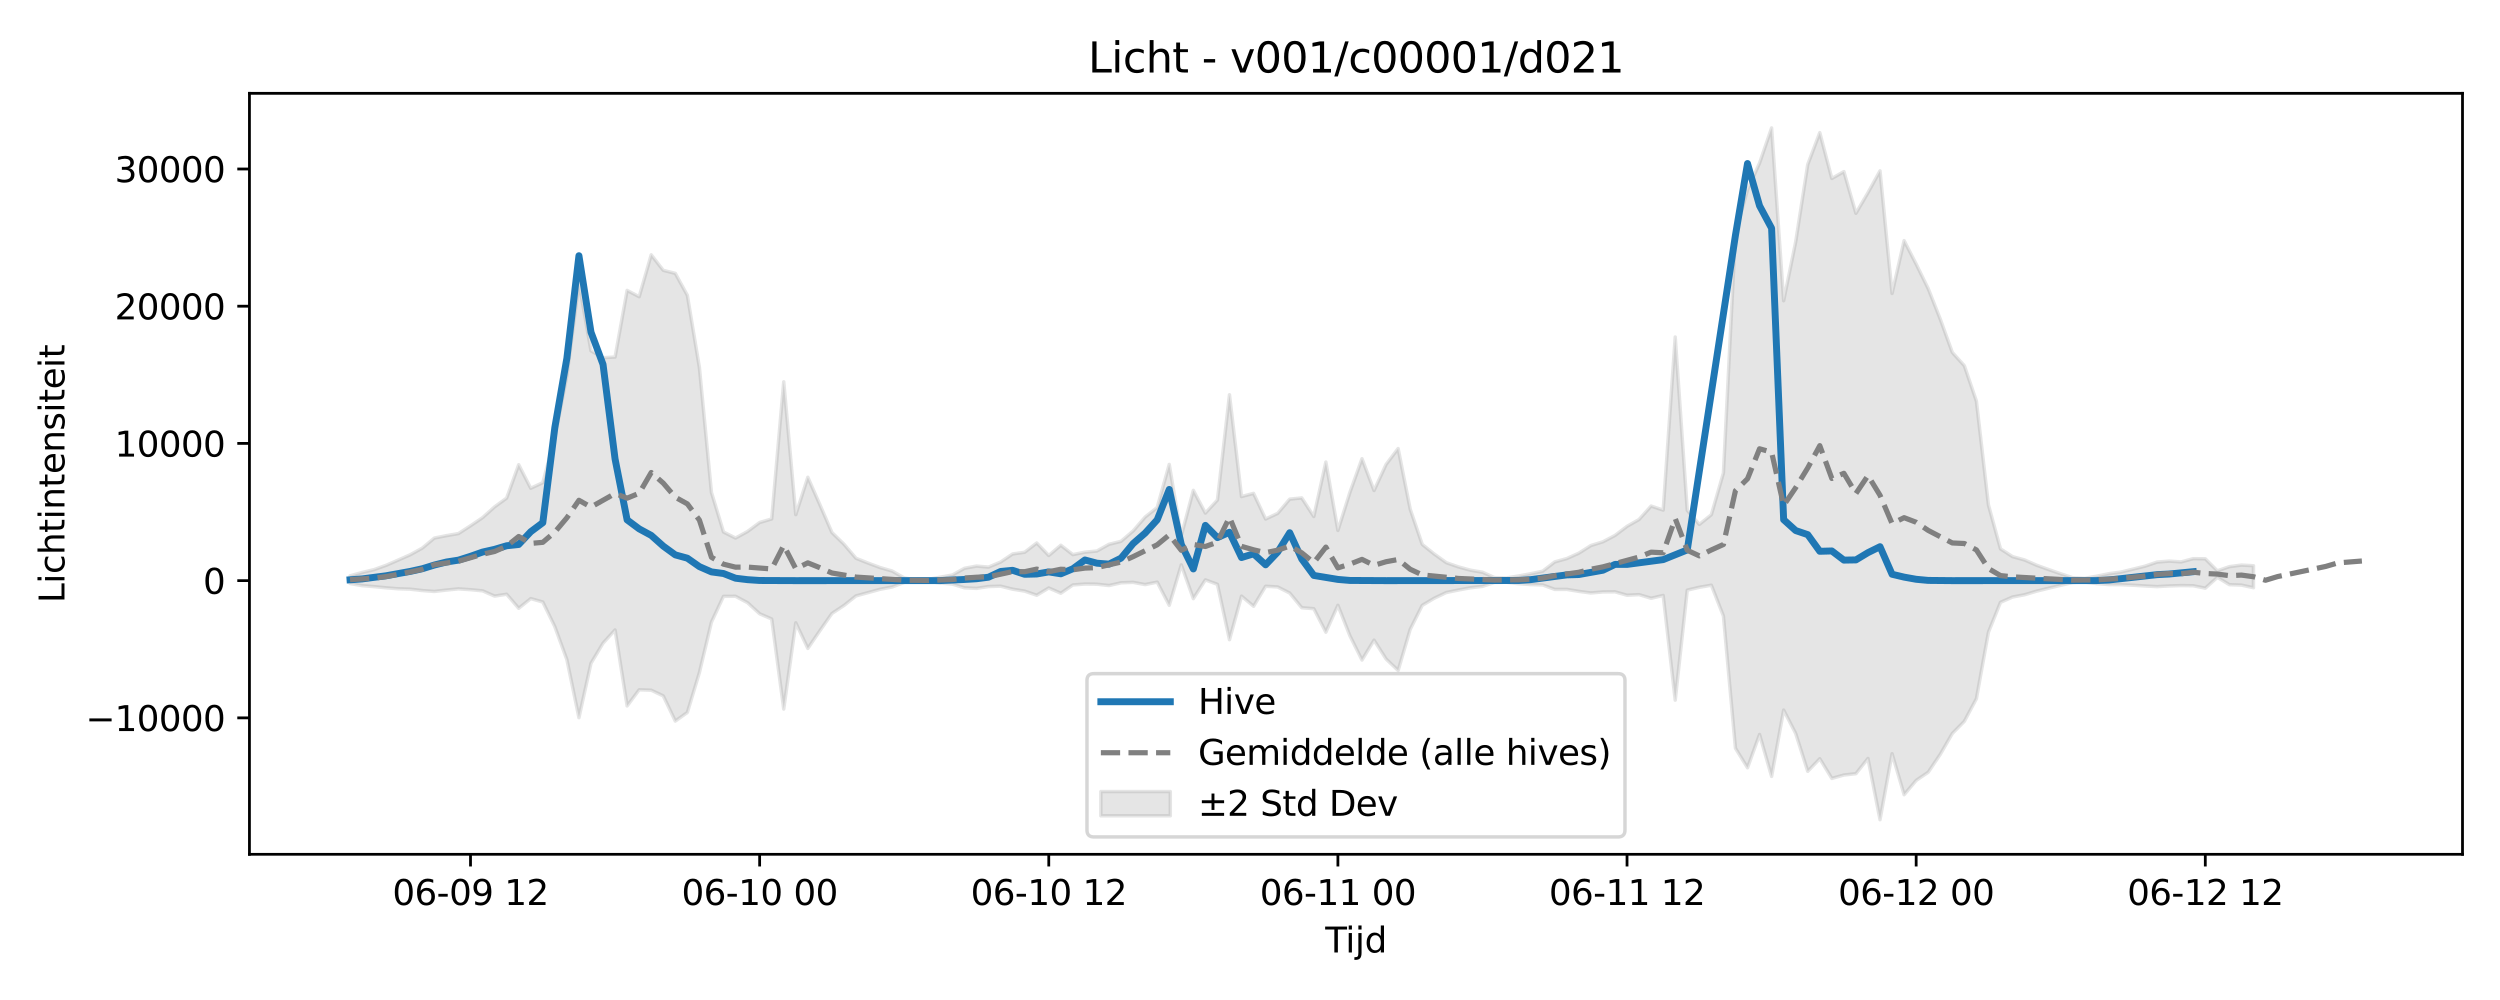 <?xml version="1.0" encoding="utf-8" standalone="no"?>
<!DOCTYPE svg PUBLIC "-//W3C//DTD SVG 1.1//EN"
  "http://www.w3.org/Graphics/SVG/1.1/DTD/svg11.dtd">
<svg xmlns:xlink="http://www.w3.org/1999/xlink" width="720pt" height="288pt" viewBox="0 0 720 288" xmlns="http://www.w3.org/2000/svg" version="1.1">
 <defs>
  <style type="text/css">*{stroke-linejoin: round; stroke-linecap: butt}</style>
 </defs>
 <g id="figure_1">
  <g id="patch_1">
   <path d="M 0 288 
L 720 288 
L 720 0 
L 0 0 
z
" style="fill: #ffffff"/>
  </g>
  <g id="axes_1">
   <g id="patch_2">
    <path d="M 71.84 246.04 
L 709.2 246.04 
L 709.2 26.88 
L 71.84 26.88 
z
" style="fill: #ffffff"/>
   </g>
   <g id="FillBetweenPolyCollection_1">
    <defs>
     <path id="m0c84abea25" d="M 100.811 -122.163 
L 100.811 -119.938 
L 104.28 -119.339 
L 107.75 -119.047 
L 111.22 -118.704 
L 114.689 -118.435 
L 118.159 -118.318 
L 121.628 -117.921 
L 125.098 -117.66 
L 128.567 -118.062 
L 132.037 -118.404 
L 135.507 -118.17 
L 138.976 -117.842 
L 142.446 -116.323 
L 145.915 -116.858 
L 149.385 -112.813 
L 152.854 -115.601 
L 156.324 -114.621 
L 159.794 -107.516 
L 163.263 -98.007 
L 166.733 -81.301 
L 170.202 -96.968 
L 173.672 -102.759 
L 177.141 -106.575 
L 180.611 -84.689 
L 184.081 -89.339 
L 187.55 -89.216 
L 191.02 -87.573 
L 194.489 -80.332 
L 197.959 -82.809 
L 201.428 -94.296 
L 204.898 -108.825 
L 208.368 -116.256 
L 211.837 -116.268 
L 215.307 -114.409 
L 218.776 -111.232 
L 222.246 -109.732 
L 225.715 -83.785 
L 229.185 -108.635 
L 232.655 -101.252 
L 236.124 -106.351 
L 239.594 -111.32 
L 243.063 -113.618 
L 246.533 -116.384 
L 250.002 -117.323 
L 253.472 -118.284 
L 256.942 -118.949 
L 260.411 -120.265 
L 263.881 -120.665 
L 267.35 -120.515 
L 270.82 -120.106 
L 274.289 -119.78 
L 277.759 -118.713 
L 281.229 -118.544 
L 284.698 -119.074 
L 288.168 -119.181 
L 291.637 -118.316 
L 295.107 -117.759 
L 298.576 -116.568 
L 302.046 -118.663 
L 305.516 -117.148 
L 308.985 -119.533 
L 312.455 -119.796 
L 315.924 -119.753 
L 319.394 -119.366 
L 322.863 -120.15 
L 326.333 -120.284 
L 329.803 -119.636 
L 333.272 -120.352 
L 336.742 -113.669 
L 340.211 -125.321 
L 343.681 -115.589 
L 347.15 -120.995 
L 350.62 -119.711 
L 354.09 -103.768 
L 357.559 -116.313 
L 361.029 -113.395 
L 364.498 -119.156 
L 367.968 -118.956 
L 371.437 -117.203 
L 374.907 -112.973 
L 378.377 -112.69 
L 381.846 -105.928 
L 385.316 -113.674 
L 388.785 -104.868 
L 392.255 -97.905 
L 395.724 -103.635 
L 399.194 -98.203 
L 402.663 -94.904 
L 406.133 -106.728 
L 409.603 -113.658 
L 413.072 -115.709 
L 416.542 -117.357 
L 420.011 -118.071 
L 423.481 -118.718 
L 426.95 -119.13 
L 430.42 -120.244 
L 433.89 -120.297 
L 437.359 -119.891 
L 440.829 -119.635 
L 444.298 -119.537 
L 447.768 -118.25 
L 451.237 -118.256 
L 454.707 -117.683 
L 458.177 -117.222 
L 461.646 -117.522 
L 465.116 -117.557 
L 468.585 -116.569 
L 472.055 -116.745 
L 475.524 -115.696 
L 478.994 -116.514 
L 482.464 -86.362 
L 485.933 -118.044 
L 489.403 -118.854 
L 492.872 -119.461 
L 496.342 -110.591 
L 499.811 -72.503 
L 503.281 -66.881 
L 506.751 -76.47 
L 510.22 -64.392 
L 513.69 -83.495 
L 517.159 -76.757 
L 520.629 -65.857 
L 524.098 -69.492 
L 527.568 -63.813 
L 531.038 -64.791 
L 534.507 -65.173 
L 537.977 -69.572 
L 541.446 -51.922 
L 544.916 -70.927 
L 548.385 -59.123 
L 551.855 -63.233 
L 555.325 -65.597 
L 558.794 -70.747 
L 562.264 -76.752 
L 565.733 -80.268 
L 569.203 -86.766 
L 572.672 -105.938 
L 576.142 -114.533 
L 579.612 -116.061 
L 583.081 -116.709 
L 586.551 -117.748 
L 590.02 -118.6 
L 593.49 -119.431 
L 596.959 -120.247 
L 600.429 -120.376 
L 603.899 -119.915 
L 607.368 -119.635 
L 610.838 -119.608 
L 614.307 -119.455 
L 617.777 -119.24 
L 621.246 -119.054 
L 624.716 -119.245 
L 628.186 -119.356 
L 631.655 -119.299 
L 635.125 -118.608 
L 638.594 -121.724 
L 642.064 -119.616 
L 645.533 -119.489 
L 649.003 -118.737 
L 649.003 -125.069 
L 649.003 -125.069 
L 645.533 -125.258 
L 642.064 -124.803 
L 638.594 -123.606 
L 635.125 -127.064 
L 631.655 -127.111 
L 628.186 -126.172 
L 624.716 -126.403 
L 621.246 -126.119 
L 617.777 -124.944 
L 614.307 -124.093 
L 610.838 -123.247 
L 607.368 -122.781 
L 603.899 -122.061 
L 600.429 -121.453 
L 596.959 -121.613 
L 593.49 -122.753 
L 590.02 -123.965 
L 586.551 -125.214 
L 583.081 -126.737 
L 579.612 -127.687 
L 576.142 -129.929 
L 572.672 -142.568 
L 569.203 -172.483 
L 565.733 -182.667 
L 562.264 -186.506 
L 558.794 -196.104 
L 555.325 -204.88 
L 551.855 -211.941 
L 548.385 -218.704 
L 544.916 -203.494 
L 541.446 -238.794 
L 537.977 -232.511 
L 534.507 -226.569 
L 531.038 -238.579 
L 527.568 -236.599 
L 524.098 -249.809 
L 520.629 -240.629 
L 517.159 -218.347 
L 513.69 -201.383 
L 510.22 -251.158 
L 506.751 -241.03 
L 503.281 -233.328 
L 499.811 -220.851 
L 496.342 -151.782 
L 492.872 -139.776 
L 489.403 -136.964 
L 485.933 -141.01 
L 482.464 -190.943 
L 478.994 -141.087 
L 475.524 -142.257 
L 472.055 -138.391 
L 468.585 -136.416 
L 465.116 -133.79 
L 461.646 -131.968 
L 458.177 -130.89 
L 454.707 -128.692 
L 451.237 -127.137 
L 447.768 -126.167 
L 444.298 -123.507 
L 440.829 -122.76 
L 437.359 -122.122 
L 433.89 -121.555 
L 430.42 -121.651 
L 426.95 -123.2 
L 423.481 -123.793 
L 420.011 -124.74 
L 416.542 -125.947 
L 413.072 -128.44 
L 409.603 -131.211 
L 406.133 -141.386 
L 402.663 -158.827 
L 399.194 -154.246 
L 395.724 -146.726 
L 392.255 -155.893 
L 388.785 -146.22 
L 385.316 -135.236 
L 381.846 -154.937 
L 378.377 -139.243 
L 374.907 -144.595 
L 371.437 -144.249 
L 367.968 -140.149 
L 364.498 -138.518 
L 361.029 -145.912 
L 357.559 -144.991 
L 354.09 -174.309 
L 350.62 -143.999 
L 347.15 -140.229 
L 343.681 -146.783 
L 340.211 -133.711 
L 336.742 -154.253 
L 333.272 -141.842 
L 329.803 -139.089 
L 326.333 -135.083 
L 322.863 -132.103 
L 319.394 -131.243 
L 315.924 -129.313 
L 312.455 -128.977 
L 308.985 -128.276 
L 305.516 -130.97 
L 302.046 -128.018 
L 298.576 -131.621 
L 295.107 -128.949 
L 291.637 -128.46 
L 288.168 -126.133 
L 284.698 -124.674 
L 281.229 -124.971 
L 277.759 -124.327 
L 274.289 -122.395 
L 270.82 -121.778 
L 267.35 -121.162 
L 263.881 -120.973 
L 260.411 -121.556 
L 256.942 -123.54 
L 253.472 -124.545 
L 250.002 -125.837 
L 246.533 -127.213 
L 243.063 -131.268 
L 239.594 -134.643 
L 236.124 -142.66 
L 232.655 -150.548 
L 229.185 -139.777 
L 225.715 -178.04 
L 222.246 -138.544 
L 218.776 -137.52 
L 215.307 -134.947 
L 211.837 -133.043 
L 208.368 -134.782 
L 204.898 -146.193 
L 201.428 -182.143 
L 197.959 -202.944 
L 194.489 -209.273 
L 191.02 -210.144 
L 187.55 -214.612 
L 184.081 -202.549 
L 180.611 -204.363 
L 177.141 -185.18 
L 173.672 -184.973 
L 170.202 -186.962 
L 166.733 -206.527 
L 163.263 -179.765 
L 159.794 -162.011 
L 156.324 -148.994 
L 152.854 -147.387 
L 149.385 -154.165 
L 145.915 -144.556 
L 142.446 -142.025 
L 138.976 -138.918 
L 135.507 -136.577 
L 132.037 -134.333 
L 128.567 -133.733 
L 125.098 -133.042 
L 121.628 -130.152 
L 118.159 -128.24 
L 114.689 -126.704 
L 111.22 -125.2 
L 107.75 -123.958 
L 104.28 -123.12 
L 100.811 -122.163 
z
" style="stroke: #808080; stroke-opacity: 0.2"/>
    </defs>
    <g clip-path="url(#ped9f24f1e9)">
     <use xlink:href="#m0c84abea25" x="0" y="288" style="fill: #808080; fill-opacity: 0.2; stroke: #808080; stroke-opacity: 0.2"/>
    </g>
   </g>
   <g id="matplotlib.axis_1">
    <g id="xtick_1">
     <g id="line2d_1">
      <defs>
       <path id="mbf6f964279" d="M 0 0 
L 0 3.5 
" style="stroke: #000000; stroke-width: 0.8"/>
      </defs>
      <g>
       <use xlink:href="#mbf6f964279" x="135.507" y="246.04" style="stroke: #000000; stroke-width: 0.8"/>
      </g>
     </g>
     <g id="text_1">
      <!-- 06-09 12 -->
      <g transform="translate(113.026 260.638) scale(0.1 -0.1)">
       <defs>
        <path id="DejaVuSans-30" d="M 2034 4250 
Q 1547 4250 1301 3770 
Q 1056 3291 1056 2328 
Q 1056 1369 1301 889 
Q 1547 409 2034 409 
Q 2525 409 2770 889 
Q 3016 1369 3016 2328 
Q 3016 3291 2770 3770 
Q 2525 4250 2034 4250 
z
M 2034 4750 
Q 2819 4750 3233 4129 
Q 3647 3509 3647 2328 
Q 3647 1150 3233 529 
Q 2819 -91 2034 -91 
Q 1250 -91 836 529 
Q 422 1150 422 2328 
Q 422 3509 836 4129 
Q 1250 4750 2034 4750 
z
" transform="scale(0.016)"/>
        <path id="DejaVuSans-36" d="M 2113 2584 
Q 1688 2584 1439 2293 
Q 1191 2003 1191 1497 
Q 1191 994 1439 701 
Q 1688 409 2113 409 
Q 2538 409 2786 701 
Q 3034 994 3034 1497 
Q 3034 2003 2786 2293 
Q 2538 2584 2113 2584 
z
M 3366 4563 
L 3366 3988 
Q 3128 4100 2886 4159 
Q 2644 4219 2406 4219 
Q 1781 4219 1451 3797 
Q 1122 3375 1075 2522 
Q 1259 2794 1537 2939 
Q 1816 3084 2150 3084 
Q 2853 3084 3261 2657 
Q 3669 2231 3669 1497 
Q 3669 778 3244 343 
Q 2819 -91 2113 -91 
Q 1303 -91 875 529 
Q 447 1150 447 2328 
Q 447 3434 972 4092 
Q 1497 4750 2381 4750 
Q 2619 4750 2861 4703 
Q 3103 4656 3366 4563 
z
" transform="scale(0.016)"/>
        <path id="DejaVuSans-2d" d="M 313 2009 
L 1997 2009 
L 1997 1497 
L 313 1497 
L 313 2009 
z
" transform="scale(0.016)"/>
        <path id="DejaVuSans-39" d="M 703 97 
L 703 672 
Q 941 559 1184 500 
Q 1428 441 1663 441 
Q 2288 441 2617 861 
Q 2947 1281 2994 2138 
Q 2813 1869 2534 1725 
Q 2256 1581 1919 1581 
Q 1219 1581 811 2004 
Q 403 2428 403 3163 
Q 403 3881 828 4315 
Q 1253 4750 1959 4750 
Q 2769 4750 3195 4129 
Q 3622 3509 3622 2328 
Q 3622 1225 3098 567 
Q 2575 -91 1691 -91 
Q 1453 -91 1209 -44 
Q 966 3 703 97 
z
M 1959 2075 
Q 2384 2075 2632 2365 
Q 2881 2656 2881 3163 
Q 2881 3666 2632 3958 
Q 2384 4250 1959 4250 
Q 1534 4250 1286 3958 
Q 1038 3666 1038 3163 
Q 1038 2656 1286 2365 
Q 1534 2075 1959 2075 
z
" transform="scale(0.016)"/>
        <path id="DejaVuSans-20" transform="scale(0.016)"/>
        <path id="DejaVuSans-31" d="M 794 531 
L 1825 531 
L 1825 4091 
L 703 3866 
L 703 4441 
L 1819 4666 
L 2450 4666 
L 2450 531 
L 3481 531 
L 3481 0 
L 794 0 
L 794 531 
z
" transform="scale(0.016)"/>
        <path id="DejaVuSans-32" d="M 1228 531 
L 3431 531 
L 3431 0 
L 469 0 
L 469 531 
Q 828 903 1448 1529 
Q 2069 2156 2228 2338 
Q 2531 2678 2651 2914 
Q 2772 3150 2772 3378 
Q 2772 3750 2511 3984 
Q 2250 4219 1831 4219 
Q 1534 4219 1204 4116 
Q 875 4013 500 3803 
L 500 4441 
Q 881 4594 1212 4672 
Q 1544 4750 1819 4750 
Q 2544 4750 2975 4387 
Q 3406 4025 3406 3419 
Q 3406 3131 3298 2873 
Q 3191 2616 2906 2266 
Q 2828 2175 2409 1742 
Q 1991 1309 1228 531 
z
" transform="scale(0.016)"/>
       </defs>
       <use xlink:href="#DejaVuSans-30"/>
       <use xlink:href="#DejaVuSans-36" transform="translate(63.623 0)"/>
       <use xlink:href="#DejaVuSans-2d" transform="translate(127.246 0)"/>
       <use xlink:href="#DejaVuSans-30" transform="translate(163.33 0)"/>
       <use xlink:href="#DejaVuSans-39" transform="translate(226.953 0)"/>
       <use xlink:href="#DejaVuSans-20" transform="translate(290.576 0)"/>
       <use xlink:href="#DejaVuSans-31" transform="translate(322.363 0)"/>
       <use xlink:href="#DejaVuSans-32" transform="translate(385.986 0)"/>
      </g>
     </g>
    </g>
    <g id="xtick_2">
     <g id="line2d_2">
      <g>
       <use xlink:href="#mbf6f964279" x="218.776" y="246.04" style="stroke: #000000; stroke-width: 0.8"/>
      </g>
     </g>
     <g id="text_2">
      <!-- 06-10 00 -->
      <g transform="translate(196.296 260.638) scale(0.1 -0.1)">
       <use xlink:href="#DejaVuSans-30"/>
       <use xlink:href="#DejaVuSans-36" transform="translate(63.623 0)"/>
       <use xlink:href="#DejaVuSans-2d" transform="translate(127.246 0)"/>
       <use xlink:href="#DejaVuSans-31" transform="translate(163.33 0)"/>
       <use xlink:href="#DejaVuSans-30" transform="translate(226.953 0)"/>
       <use xlink:href="#DejaVuSans-20" transform="translate(290.576 0)"/>
       <use xlink:href="#DejaVuSans-30" transform="translate(322.363 0)"/>
       <use xlink:href="#DejaVuSans-30" transform="translate(385.986 0)"/>
      </g>
     </g>
    </g>
    <g id="xtick_3">
     <g id="line2d_3">
      <g>
       <use xlink:href="#mbf6f964279" x="302.046" y="246.04" style="stroke: #000000; stroke-width: 0.8"/>
      </g>
     </g>
     <g id="text_3">
      <!-- 06-10 12 -->
      <g transform="translate(279.565 260.638) scale(0.1 -0.1)">
       <use xlink:href="#DejaVuSans-30"/>
       <use xlink:href="#DejaVuSans-36" transform="translate(63.623 0)"/>
       <use xlink:href="#DejaVuSans-2d" transform="translate(127.246 0)"/>
       <use xlink:href="#DejaVuSans-31" transform="translate(163.33 0)"/>
       <use xlink:href="#DejaVuSans-30" transform="translate(226.953 0)"/>
       <use xlink:href="#DejaVuSans-20" transform="translate(290.576 0)"/>
       <use xlink:href="#DejaVuSans-31" transform="translate(322.363 0)"/>
       <use xlink:href="#DejaVuSans-32" transform="translate(385.986 0)"/>
      </g>
     </g>
    </g>
    <g id="xtick_4">
     <g id="line2d_4">
      <g>
       <use xlink:href="#mbf6f964279" x="385.316" y="246.04" style="stroke: #000000; stroke-width: 0.8"/>
      </g>
     </g>
     <g id="text_4">
      <!-- 06-11 00 -->
      <g transform="translate(362.835 260.638) scale(0.1 -0.1)">
       <use xlink:href="#DejaVuSans-30"/>
       <use xlink:href="#DejaVuSans-36" transform="translate(63.623 0)"/>
       <use xlink:href="#DejaVuSans-2d" transform="translate(127.246 0)"/>
       <use xlink:href="#DejaVuSans-31" transform="translate(163.33 0)"/>
       <use xlink:href="#DejaVuSans-31" transform="translate(226.953 0)"/>
       <use xlink:href="#DejaVuSans-20" transform="translate(290.576 0)"/>
       <use xlink:href="#DejaVuSans-30" transform="translate(322.363 0)"/>
       <use xlink:href="#DejaVuSans-30" transform="translate(385.986 0)"/>
      </g>
     </g>
    </g>
    <g id="xtick_5">
     <g id="line2d_5">
      <g>
       <use xlink:href="#mbf6f964279" x="468.585" y="246.04" style="stroke: #000000; stroke-width: 0.8"/>
      </g>
     </g>
     <g id="text_5">
      <!-- 06-11 12 -->
      <g transform="translate(446.105 260.638) scale(0.1 -0.1)">
       <use xlink:href="#DejaVuSans-30"/>
       <use xlink:href="#DejaVuSans-36" transform="translate(63.623 0)"/>
       <use xlink:href="#DejaVuSans-2d" transform="translate(127.246 0)"/>
       <use xlink:href="#DejaVuSans-31" transform="translate(163.33 0)"/>
       <use xlink:href="#DejaVuSans-31" transform="translate(226.953 0)"/>
       <use xlink:href="#DejaVuSans-20" transform="translate(290.576 0)"/>
       <use xlink:href="#DejaVuSans-31" transform="translate(322.363 0)"/>
       <use xlink:href="#DejaVuSans-32" transform="translate(385.986 0)"/>
      </g>
     </g>
    </g>
    <g id="xtick_6">
     <g id="line2d_6">
      <g>
       <use xlink:href="#mbf6f964279" x="551.855" y="246.04" style="stroke: #000000; stroke-width: 0.8"/>
      </g>
     </g>
     <g id="text_6">
      <!-- 06-12 00 -->
      <g transform="translate(529.375 260.638) scale(0.1 -0.1)">
       <use xlink:href="#DejaVuSans-30"/>
       <use xlink:href="#DejaVuSans-36" transform="translate(63.623 0)"/>
       <use xlink:href="#DejaVuSans-2d" transform="translate(127.246 0)"/>
       <use xlink:href="#DejaVuSans-31" transform="translate(163.33 0)"/>
       <use xlink:href="#DejaVuSans-32" transform="translate(226.953 0)"/>
       <use xlink:href="#DejaVuSans-20" transform="translate(290.576 0)"/>
       <use xlink:href="#DejaVuSans-30" transform="translate(322.363 0)"/>
       <use xlink:href="#DejaVuSans-30" transform="translate(385.986 0)"/>
      </g>
     </g>
    </g>
    <g id="xtick_7">
     <g id="line2d_7">
      <g>
       <use xlink:href="#mbf6f964279" x="635.125" y="246.04" style="stroke: #000000; stroke-width: 0.8"/>
      </g>
     </g>
     <g id="text_7">
      <!-- 06-12 12 -->
      <g transform="translate(612.644 260.638) scale(0.1 -0.1)">
       <use xlink:href="#DejaVuSans-30"/>
       <use xlink:href="#DejaVuSans-36" transform="translate(63.623 0)"/>
       <use xlink:href="#DejaVuSans-2d" transform="translate(127.246 0)"/>
       <use xlink:href="#DejaVuSans-31" transform="translate(163.33 0)"/>
       <use xlink:href="#DejaVuSans-32" transform="translate(226.953 0)"/>
       <use xlink:href="#DejaVuSans-20" transform="translate(290.576 0)"/>
       <use xlink:href="#DejaVuSans-31" transform="translate(322.363 0)"/>
       <use xlink:href="#DejaVuSans-32" transform="translate(385.986 0)"/>
      </g>
     </g>
    </g>
    <g id="text_8">
     <!-- Tijd -->
     <g transform="translate(381.67 274.317) scale(0.1 -0.1)">
      <defs>
       <path id="DejaVuSans-54" d="M -19 4666 
L 3928 4666 
L 3928 4134 
L 2272 4134 
L 2272 0 
L 1638 0 
L 1638 4134 
L -19 4134 
L -19 4666 
z
" transform="scale(0.016)"/>
       <path id="DejaVuSans-69" d="M 603 3500 
L 1178 3500 
L 1178 0 
L 603 0 
L 603 3500 
z
M 603 4863 
L 1178 4863 
L 1178 4134 
L 603 4134 
L 603 4863 
z
" transform="scale(0.016)"/>
       <path id="DejaVuSans-6a" d="M 603 3500 
L 1178 3500 
L 1178 -63 
Q 1178 -731 923 -1031 
Q 669 -1331 103 -1331 
L -116 -1331 
L -116 -844 
L 38 -844 
Q 366 -844 484 -692 
Q 603 -541 603 -63 
L 603 3500 
z
M 603 4863 
L 1178 4863 
L 1178 4134 
L 603 4134 
L 603 4863 
z
" transform="scale(0.016)"/>
       <path id="DejaVuSans-64" d="M 2906 2969 
L 2906 4863 
L 3481 4863 
L 3481 0 
L 2906 0 
L 2906 525 
Q 2725 213 2448 61 
Q 2172 -91 1784 -91 
Q 1150 -91 751 415 
Q 353 922 353 1747 
Q 353 2572 751 3078 
Q 1150 3584 1784 3584 
Q 2172 3584 2448 3432 
Q 2725 3281 2906 2969 
z
M 947 1747 
Q 947 1113 1208 752 
Q 1469 391 1925 391 
Q 2381 391 2643 752 
Q 2906 1113 2906 1747 
Q 2906 2381 2643 2742 
Q 2381 3103 1925 3103 
Q 1469 3103 1208 2742 
Q 947 2381 947 1747 
z
" transform="scale(0.016)"/>
      </defs>
      <use xlink:href="#DejaVuSans-54"/>
      <use xlink:href="#DejaVuSans-69" transform="translate(57.959 0)"/>
      <use xlink:href="#DejaVuSans-6a" transform="translate(85.742 0)"/>
      <use xlink:href="#DejaVuSans-64" transform="translate(113.525 0)"/>
     </g>
    </g>
   </g>
   <g id="matplotlib.axis_2">
    <g id="ytick_1">
     <g id="line2d_8">
      <defs>
       <path id="m993fd1218c" d="M 0 0 
L -3.5 0 
" style="stroke: #000000; stroke-width: 0.8"/>
      </defs>
      <g>
       <use xlink:href="#m993fd1218c" x="71.84" y="206.743" style="stroke: #000000; stroke-width: 0.8"/>
      </g>
     </g>
     <g id="text_9">
      <!-- −10000 -->
      <g transform="translate(24.648 210.542) scale(0.1 -0.1)">
       <defs>
        <path id="DejaVuSans-2212" d="M 678 2272 
L 4684 2272 
L 4684 1741 
L 678 1741 
L 678 2272 
z
" transform="scale(0.016)"/>
       </defs>
       <use xlink:href="#DejaVuSans-2212"/>
       <use xlink:href="#DejaVuSans-31" transform="translate(83.789 0)"/>
       <use xlink:href="#DejaVuSans-30" transform="translate(147.412 0)"/>
       <use xlink:href="#DejaVuSans-30" transform="translate(211.035 0)"/>
       <use xlink:href="#DejaVuSans-30" transform="translate(274.658 0)"/>
       <use xlink:href="#DejaVuSans-30" transform="translate(338.281 0)"/>
      </g>
     </g>
    </g>
    <g id="ytick_2">
     <g id="line2d_9">
      <g>
       <use xlink:href="#m993fd1218c" x="71.84" y="167.224" style="stroke: #000000; stroke-width: 0.8"/>
      </g>
     </g>
     <g id="text_10">
      <!-- 0 -->
      <g transform="translate(58.477 171.024) scale(0.1 -0.1)">
       <use xlink:href="#DejaVuSans-30"/>
      </g>
     </g>
    </g>
    <g id="ytick_3">
     <g id="line2d_10">
      <g>
       <use xlink:href="#m993fd1218c" x="71.84" y="127.706" style="stroke: #000000; stroke-width: 0.8"/>
      </g>
     </g>
     <g id="text_11">
      <!-- 10000 -->
      <g transform="translate(33.028 131.505) scale(0.1 -0.1)">
       <use xlink:href="#DejaVuSans-31"/>
       <use xlink:href="#DejaVuSans-30" transform="translate(63.623 0)"/>
       <use xlink:href="#DejaVuSans-30" transform="translate(127.246 0)"/>
       <use xlink:href="#DejaVuSans-30" transform="translate(190.869 0)"/>
       <use xlink:href="#DejaVuSans-30" transform="translate(254.492 0)"/>
      </g>
     </g>
    </g>
    <g id="ytick_4">
     <g id="line2d_11">
      <g>
       <use xlink:href="#m993fd1218c" x="71.84" y="88.187" style="stroke: #000000; stroke-width: 0.8"/>
      </g>
     </g>
     <g id="text_12">
      <!-- 20000 -->
      <g transform="translate(33.028 91.986) scale(0.1 -0.1)">
       <use xlink:href="#DejaVuSans-32"/>
       <use xlink:href="#DejaVuSans-30" transform="translate(63.623 0)"/>
       <use xlink:href="#DejaVuSans-30" transform="translate(127.246 0)"/>
       <use xlink:href="#DejaVuSans-30" transform="translate(190.869 0)"/>
       <use xlink:href="#DejaVuSans-30" transform="translate(254.492 0)"/>
      </g>
     </g>
    </g>
    <g id="ytick_5">
     <g id="line2d_12">
      <g>
       <use xlink:href="#m993fd1218c" x="71.84" y="48.669" style="stroke: #000000; stroke-width: 0.8"/>
      </g>
     </g>
     <g id="text_13">
      <!-- 30000 -->
      <g transform="translate(33.028 52.468) scale(0.1 -0.1)">
       <defs>
        <path id="DejaVuSans-33" d="M 2597 2516 
Q 3050 2419 3304 2112 
Q 3559 1806 3559 1356 
Q 3559 666 3084 287 
Q 2609 -91 1734 -91 
Q 1441 -91 1130 -33 
Q 819 25 488 141 
L 488 750 
Q 750 597 1062 519 
Q 1375 441 1716 441 
Q 2309 441 2620 675 
Q 2931 909 2931 1356 
Q 2931 1769 2642 2001 
Q 2353 2234 1838 2234 
L 1294 2234 
L 1294 2753 
L 1863 2753 
Q 2328 2753 2575 2939 
Q 2822 3125 2822 3475 
Q 2822 3834 2567 4026 
Q 2313 4219 1838 4219 
Q 1578 4219 1281 4162 
Q 984 4106 628 3988 
L 628 4550 
Q 988 4650 1302 4700 
Q 1616 4750 1894 4750 
Q 2613 4750 3031 4423 
Q 3450 4097 3450 3541 
Q 3450 3153 3228 2886 
Q 3006 2619 2597 2516 
z
" transform="scale(0.016)"/>
       </defs>
       <use xlink:href="#DejaVuSans-33"/>
       <use xlink:href="#DejaVuSans-30" transform="translate(63.623 0)"/>
       <use xlink:href="#DejaVuSans-30" transform="translate(127.246 0)"/>
       <use xlink:href="#DejaVuSans-30" transform="translate(190.869 0)"/>
       <use xlink:href="#DejaVuSans-30" transform="translate(254.492 0)"/>
      </g>
     </g>
    </g>
    <g id="text_14">
     <!-- Lichtintensiteit -->
     <g transform="translate(18.568 173.656) rotate(-90) scale(0.1 -0.1)">
      <defs>
       <path id="DejaVuSans-4c" d="M 628 4666 
L 1259 4666 
L 1259 531 
L 3531 531 
L 3531 0 
L 628 0 
L 628 4666 
z
" transform="scale(0.016)"/>
       <path id="DejaVuSans-63" d="M 3122 3366 
L 3122 2828 
Q 2878 2963 2633 3030 
Q 2388 3097 2138 3097 
Q 1578 3097 1268 2742 
Q 959 2388 959 1747 
Q 959 1106 1268 751 
Q 1578 397 2138 397 
Q 2388 397 2633 464 
Q 2878 531 3122 666 
L 3122 134 
Q 2881 22 2623 -34 
Q 2366 -91 2075 -91 
Q 1284 -91 818 406 
Q 353 903 353 1747 
Q 353 2603 823 3093 
Q 1294 3584 2113 3584 
Q 2378 3584 2631 3529 
Q 2884 3475 3122 3366 
z
" transform="scale(0.016)"/>
       <path id="DejaVuSans-68" d="M 3513 2113 
L 3513 0 
L 2938 0 
L 2938 2094 
Q 2938 2591 2744 2837 
Q 2550 3084 2163 3084 
Q 1697 3084 1428 2787 
Q 1159 2491 1159 1978 
L 1159 0 
L 581 0 
L 581 4863 
L 1159 4863 
L 1159 2956 
Q 1366 3272 1645 3428 
Q 1925 3584 2291 3584 
Q 2894 3584 3203 3211 
Q 3513 2838 3513 2113 
z
" transform="scale(0.016)"/>
       <path id="DejaVuSans-74" d="M 1172 4494 
L 1172 3500 
L 2356 3500 
L 2356 3053 
L 1172 3053 
L 1172 1153 
Q 1172 725 1289 603 
Q 1406 481 1766 481 
L 2356 481 
L 2356 0 
L 1766 0 
Q 1100 0 847 248 
Q 594 497 594 1153 
L 594 3053 
L 172 3053 
L 172 3500 
L 594 3500 
L 594 4494 
L 1172 4494 
z
" transform="scale(0.016)"/>
       <path id="DejaVuSans-6e" d="M 3513 2113 
L 3513 0 
L 2938 0 
L 2938 2094 
Q 2938 2591 2744 2837 
Q 2550 3084 2163 3084 
Q 1697 3084 1428 2787 
Q 1159 2491 1159 1978 
L 1159 0 
L 581 0 
L 581 3500 
L 1159 3500 
L 1159 2956 
Q 1366 3272 1645 3428 
Q 1925 3584 2291 3584 
Q 2894 3584 3203 3211 
Q 3513 2838 3513 2113 
z
" transform="scale(0.016)"/>
       <path id="DejaVuSans-65" d="M 3597 1894 
L 3597 1613 
L 953 1613 
Q 991 1019 1311 708 
Q 1631 397 2203 397 
Q 2534 397 2845 478 
Q 3156 559 3463 722 
L 3463 178 
Q 3153 47 2828 -22 
Q 2503 -91 2169 -91 
Q 1331 -91 842 396 
Q 353 884 353 1716 
Q 353 2575 817 3079 
Q 1281 3584 2069 3584 
Q 2775 3584 3186 3129 
Q 3597 2675 3597 1894 
z
M 3022 2063 
Q 3016 2534 2758 2815 
Q 2500 3097 2075 3097 
Q 1594 3097 1305 2825 
Q 1016 2553 972 2059 
L 3022 2063 
z
" transform="scale(0.016)"/>
       <path id="DejaVuSans-73" d="M 2834 3397 
L 2834 2853 
Q 2591 2978 2328 3040 
Q 2066 3103 1784 3103 
Q 1356 3103 1142 2972 
Q 928 2841 928 2578 
Q 928 2378 1081 2264 
Q 1234 2150 1697 2047 
L 1894 2003 
Q 2506 1872 2764 1633 
Q 3022 1394 3022 966 
Q 3022 478 2636 193 
Q 2250 -91 1575 -91 
Q 1294 -91 989 -36 
Q 684 19 347 128 
L 347 722 
Q 666 556 975 473 
Q 1284 391 1588 391 
Q 1994 391 2212 530 
Q 2431 669 2431 922 
Q 2431 1156 2273 1281 
Q 2116 1406 1581 1522 
L 1381 1569 
Q 847 1681 609 1914 
Q 372 2147 372 2553 
Q 372 3047 722 3315 
Q 1072 3584 1716 3584 
Q 2034 3584 2315 3537 
Q 2597 3491 2834 3397 
z
" transform="scale(0.016)"/>
      </defs>
      <use xlink:href="#DejaVuSans-4c"/>
      <use xlink:href="#DejaVuSans-69" transform="translate(55.713 0)"/>
      <use xlink:href="#DejaVuSans-63" transform="translate(83.496 0)"/>
      <use xlink:href="#DejaVuSans-68" transform="translate(138.477 0)"/>
      <use xlink:href="#DejaVuSans-74" transform="translate(201.855 0)"/>
      <use xlink:href="#DejaVuSans-69" transform="translate(241.064 0)"/>
      <use xlink:href="#DejaVuSans-6e" transform="translate(268.848 0)"/>
      <use xlink:href="#DejaVuSans-74" transform="translate(332.227 0)"/>
      <use xlink:href="#DejaVuSans-65" transform="translate(371.436 0)"/>
      <use xlink:href="#DejaVuSans-6e" transform="translate(432.959 0)"/>
      <use xlink:href="#DejaVuSans-73" transform="translate(496.338 0)"/>
      <use xlink:href="#DejaVuSans-69" transform="translate(548.438 0)"/>
      <use xlink:href="#DejaVuSans-74" transform="translate(576.221 0)"/>
      <use xlink:href="#DejaVuSans-65" transform="translate(615.43 0)"/>
      <use xlink:href="#DejaVuSans-69" transform="translate(676.953 0)"/>
      <use xlink:href="#DejaVuSans-74" transform="translate(704.736 0)"/>
     </g>
    </g>
   </g>
   <g id="line2d_13">
    <path d="M 100.811 166.981 
L 104.28 166.728 
L 111.22 165.822 
L 118.159 164.562 
L 121.628 163.795 
L 125.098 162.727 
L 128.567 161.86 
L 132.037 161.319 
L 135.507 160.217 
L 138.976 158.994 
L 142.446 158.211 
L 145.915 157.181 
L 149.385 156.812 
L 152.854 153.129 
L 156.324 150.534 
L 159.794 123.107 
L 163.263 103.141 
L 166.733 73.649 
L 170.202 95.651 
L 173.672 104.952 
L 177.141 132.198 
L 180.611 149.724 
L 184.081 152.313 
L 187.55 154.194 
L 191.02 157.282 
L 194.489 159.806 
L 197.959 160.756 
L 201.428 163.188 
L 204.898 164.706 
L 208.368 165.173 
L 211.837 166.526 
L 215.307 166.945 
L 218.776 167.179 
L 229.185 167.224 
L 270.82 167.206 
L 277.759 166.889 
L 281.229 166.677 
L 284.698 166.23 
L 288.168 164.588 
L 291.637 164.25 
L 295.107 165.396 
L 298.576 165.308 
L 302.046 164.708 
L 305.516 165.253 
L 308.985 163.809 
L 312.455 161.276 
L 315.924 162.2 
L 319.394 162.47 
L 322.863 160.746 
L 326.333 156.557 
L 329.803 153.524 
L 333.272 149.705 
L 336.742 140.964 
L 340.211 156.794 
L 343.681 163.849 
L 347.15 151.314 
L 350.62 154.831 
L 354.09 153.294 
L 357.559 160.568 
L 361.029 159.504 
L 364.498 162.668 
L 367.968 159.006 
L 371.437 153.427 
L 374.907 161 
L 378.377 165.727 
L 385.316 166.875 
L 388.785 167.168 
L 399.194 167.224 
L 437.359 167.18 
L 440.829 166.94 
L 451.237 165.57 
L 454.707 165.466 
L 461.646 164.224 
L 465.116 162.555 
L 468.585 162.551 
L 478.994 161.172 
L 485.933 158.375 
L 499.811 67.746 
L 503.281 47.098 
L 506.751 59.266 
L 510.22 65.741 
L 513.69 149.667 
L 517.159 152.803 
L 520.629 153.976 
L 524.098 158.772 
L 527.568 158.675 
L 531.038 161.314 
L 534.507 161.253 
L 537.977 159.161 
L 541.446 157.449 
L 544.916 165.389 
L 548.385 166.21 
L 551.855 166.834 
L 555.325 167.158 
L 562.264 167.224 
L 603.899 167.206 
L 607.368 167.036 
L 621.246 165.5 
L 624.716 165.319 
L 631.655 164.647 
L 631.655 164.647 
" clip-path="url(#ped9f24f1e9)" style="fill: none; stroke: #1f77b4; stroke-width: 2; stroke-linecap: square"/>
   </g>
   <g id="line2d_14">
    <path d="M 100.811 166.949 
L 107.75 166.498 
L 111.22 166.048 
L 118.159 164.721 
L 121.628 163.963 
L 125.098 162.649 
L 132.037 161.631 
L 138.976 159.62 
L 142.446 158.826 
L 145.915 157.293 
L 149.385 154.511 
L 152.854 156.506 
L 156.324 156.192 
L 159.794 153.236 
L 163.263 149.114 
L 166.733 144.086 
L 170.202 146.035 
L 177.141 142.123 
L 180.611 143.474 
L 184.081 142.056 
L 187.55 136.086 
L 191.02 139.142 
L 194.489 143.197 
L 197.959 145.123 
L 201.428 149.781 
L 204.898 160.491 
L 208.368 162.481 
L 211.837 163.344 
L 215.307 163.322 
L 222.246 163.862 
L 225.715 157.087 
L 229.185 163.794 
L 232.655 162.1 
L 236.124 163.494 
L 239.594 165.018 
L 246.533 166.201 
L 260.411 167.089 
L 267.35 167.162 
L 274.289 166.912 
L 277.759 166.48 
L 281.229 166.242 
L 284.698 166.126 
L 291.637 164.612 
L 295.107 164.646 
L 298.576 163.906 
L 302.046 164.659 
L 305.516 163.941 
L 308.985 164.096 
L 312.455 163.613 
L 315.924 163.467 
L 322.863 161.874 
L 326.333 160.317 
L 333.272 156.903 
L 336.742 154.039 
L 340.211 158.484 
L 343.681 156.814 
L 347.15 157.388 
L 350.62 156.145 
L 354.09 148.962 
L 357.559 157.348 
L 361.029 158.346 
L 364.498 159.163 
L 367.968 158.448 
L 371.437 157.274 
L 374.907 159.216 
L 378.377 162.034 
L 381.846 157.567 
L 385.316 163.545 
L 388.785 162.456 
L 392.255 161.101 
L 395.724 162.819 
L 399.194 161.776 
L 402.663 161.135 
L 406.133 163.943 
L 409.603 165.566 
L 420.011 166.594 
L 430.42 167.052 
L 437.359 166.993 
L 440.829 166.802 
L 444.298 166.478 
L 447.768 165.792 
L 454.707 164.813 
L 458.177 163.944 
L 461.646 163.255 
L 472.055 160.432 
L 475.524 159.023 
L 478.994 159.199 
L 482.464 149.348 
L 485.933 158.473 
L 489.403 160.091 
L 492.872 158.381 
L 496.342 156.813 
L 499.811 141.323 
L 503.281 137.895 
L 506.751 129.25 
L 510.22 130.225 
L 513.69 145.561 
L 517.159 140.448 
L 520.629 134.757 
L 524.098 128.349 
L 527.568 137.794 
L 531.038 136.315 
L 534.507 142.129 
L 537.977 136.958 
L 541.446 142.642 
L 544.916 150.789 
L 548.385 149.086 
L 551.855 150.413 
L 555.325 152.761 
L 562.264 156.371 
L 565.733 156.533 
L 569.203 158.376 
L 572.672 163.747 
L 576.142 165.769 
L 579.612 166.126 
L 586.551 166.519 
L 596.959 167.07 
L 603.899 167.012 
L 610.838 166.573 
L 617.777 165.908 
L 621.246 165.413 
L 624.716 165.176 
L 628.186 165.236 
L 631.655 164.795 
L 635.125 165.164 
L 638.594 165.335 
L 642.064 165.79 
L 645.533 165.626 
L 649.003 166.097 
L 652.473 167.109 
L 655.942 166.057 
L 669.82 163.128 
L 673.29 162.117 
L 680.229 161.57 
L 680.229 161.57 
" clip-path="url(#ped9f24f1e9)" style="fill: none; stroke-dasharray: 5.55,2.4; stroke-dashoffset: 0; stroke: #808080; stroke-width: 1.5"/>
   </g>
   <g id="patch_3">
    <path d="M 71.84 246.04 
L 71.84 26.88 
" style="fill: none; stroke: #000000; stroke-width: 0.8; stroke-linejoin: miter; stroke-linecap: square"/>
   </g>
   <g id="patch_4">
    <path d="M 709.2 246.04 
L 709.2 26.88 
" style="fill: none; stroke: #000000; stroke-width: 0.8; stroke-linejoin: miter; stroke-linecap: square"/>
   </g>
   <g id="patch_5">
    <path d="M 71.84 246.04 
L 709.2 246.04 
" style="fill: none; stroke: #000000; stroke-width: 0.8; stroke-linejoin: miter; stroke-linecap: square"/>
   </g>
   <g id="patch_6">
    <path d="M 71.84 26.88 
L 709.2 26.88 
" style="fill: none; stroke: #000000; stroke-width: 0.8; stroke-linejoin: miter; stroke-linecap: square"/>
   </g>
   <g id="text_15">
    <!-- Licht - v001/c00001/d021 -->
    <g transform="translate(313.383 20.88) scale(0.12 -0.12)">
     <defs>
      <path id="DejaVuSans-76" d="M 191 3500 
L 800 3500 
L 1894 563 
L 2988 3500 
L 3597 3500 
L 2284 0 
L 1503 0 
L 191 3500 
z
" transform="scale(0.016)"/>
      <path id="DejaVuSans-2f" d="M 1625 4666 
L 2156 4666 
L 531 -594 
L 0 -594 
L 1625 4666 
z
" transform="scale(0.016)"/>
     </defs>
     <use xlink:href="#DejaVuSans-4c"/>
     <use xlink:href="#DejaVuSans-69" transform="translate(55.713 0)"/>
     <use xlink:href="#DejaVuSans-63" transform="translate(83.496 0)"/>
     <use xlink:href="#DejaVuSans-68" transform="translate(138.477 0)"/>
     <use xlink:href="#DejaVuSans-74" transform="translate(201.855 0)"/>
     <use xlink:href="#DejaVuSans-20" transform="translate(241.064 0)"/>
     <use xlink:href="#DejaVuSans-2d" transform="translate(272.852 0)"/>
     <use xlink:href="#DejaVuSans-20" transform="translate(308.936 0)"/>
     <use xlink:href="#DejaVuSans-76" transform="translate(340.723 0)"/>
     <use xlink:href="#DejaVuSans-30" transform="translate(399.902 0)"/>
     <use xlink:href="#DejaVuSans-30" transform="translate(463.525 0)"/>
     <use xlink:href="#DejaVuSans-31" transform="translate(527.148 0)"/>
     <use xlink:href="#DejaVuSans-2f" transform="translate(590.771 0)"/>
     <use xlink:href="#DejaVuSans-63" transform="translate(624.463 0)"/>
     <use xlink:href="#DejaVuSans-30" transform="translate(679.443 0)"/>
     <use xlink:href="#DejaVuSans-30" transform="translate(743.066 0)"/>
     <use xlink:href="#DejaVuSans-30" transform="translate(806.689 0)"/>
     <use xlink:href="#DejaVuSans-30" transform="translate(870.312 0)"/>
     <use xlink:href="#DejaVuSans-31" transform="translate(933.936 0)"/>
     <use xlink:href="#DejaVuSans-2f" transform="translate(997.559 0)"/>
     <use xlink:href="#DejaVuSans-64" transform="translate(1031.25 0)"/>
     <use xlink:href="#DejaVuSans-30" transform="translate(1094.727 0)"/>
     <use xlink:href="#DejaVuSans-32" transform="translate(1158.35 0)"/>
     <use xlink:href="#DejaVuSans-31" transform="translate(1221.973 0)"/>
    </g>
   </g>
   <g id="legend_1">
    <g id="patch_7">
     <path d="M 315.048 241.04 
L 465.992 241.04 
Q 467.992 241.04 467.992 239.04 
L 467.992 196.006 
Q 467.992 194.006 465.992 194.006 
L 315.048 194.006 
Q 313.048 194.006 313.048 196.006 
L 313.048 239.04 
Q 313.048 241.04 315.048 241.04 
z
" style="fill: #ffffff; opacity: 0.8; stroke: #cccccc; stroke-linejoin: miter"/>
    </g>
    <g id="line2d_15">
     <path d="M 317.048 202.104 
L 327.048 202.104 
L 337.048 202.104 
" style="fill: none; stroke: #1f77b4; stroke-width: 2; stroke-linecap: square"/>
    </g>
    <g id="text_16">
     <!-- Hive -->
     <g transform="translate(345.048 205.604) scale(0.1 -0.1)">
      <defs>
       <path id="DejaVuSans-48" d="M 628 4666 
L 1259 4666 
L 1259 2753 
L 3553 2753 
L 3553 4666 
L 4184 4666 
L 4184 0 
L 3553 0 
L 3553 2222 
L 1259 2222 
L 1259 0 
L 628 0 
L 628 4666 
z
" transform="scale(0.016)"/>
      </defs>
      <use xlink:href="#DejaVuSans-48"/>
      <use xlink:href="#DejaVuSans-69" transform="translate(75.195 0)"/>
      <use xlink:href="#DejaVuSans-76" transform="translate(102.979 0)"/>
      <use xlink:href="#DejaVuSans-65" transform="translate(162.158 0)"/>
     </g>
    </g>
    <g id="line2d_16">
     <path d="M 317.048 216.782 
L 327.048 216.782 
L 337.048 216.782 
" style="fill: none; stroke-dasharray: 5.55,2.4; stroke-dashoffset: 0; stroke: #808080; stroke-width: 1.5"/>
    </g>
    <g id="text_17">
     <!-- Gemiddelde (alle hives) -->
     <g transform="translate(345.048 220.282) scale(0.1 -0.1)">
      <defs>
       <path id="DejaVuSans-47" d="M 3809 666 
L 3809 1919 
L 2778 1919 
L 2778 2438 
L 4434 2438 
L 4434 434 
Q 4069 175 3628 42 
Q 3188 -91 2688 -91 
Q 1594 -91 976 548 
Q 359 1188 359 2328 
Q 359 3472 976 4111 
Q 1594 4750 2688 4750 
Q 3144 4750 3555 4637 
Q 3966 4525 4313 4306 
L 4313 3634 
Q 3963 3931 3569 4081 
Q 3175 4231 2741 4231 
Q 1884 4231 1454 3753 
Q 1025 3275 1025 2328 
Q 1025 1384 1454 906 
Q 1884 428 2741 428 
Q 3075 428 3337 486 
Q 3600 544 3809 666 
z
" transform="scale(0.016)"/>
       <path id="DejaVuSans-6d" d="M 3328 2828 
Q 3544 3216 3844 3400 
Q 4144 3584 4550 3584 
Q 5097 3584 5394 3201 
Q 5691 2819 5691 2113 
L 5691 0 
L 5113 0 
L 5113 2094 
Q 5113 2597 4934 2840 
Q 4756 3084 4391 3084 
Q 3944 3084 3684 2787 
Q 3425 2491 3425 1978 
L 3425 0 
L 2847 0 
L 2847 2094 
Q 2847 2600 2669 2842 
Q 2491 3084 2119 3084 
Q 1678 3084 1418 2786 
Q 1159 2488 1159 1978 
L 1159 0 
L 581 0 
L 581 3500 
L 1159 3500 
L 1159 2956 
Q 1356 3278 1631 3431 
Q 1906 3584 2284 3584 
Q 2666 3584 2933 3390 
Q 3200 3197 3328 2828 
z
" transform="scale(0.016)"/>
       <path id="DejaVuSans-6c" d="M 603 4863 
L 1178 4863 
L 1178 0 
L 603 0 
L 603 4863 
z
" transform="scale(0.016)"/>
       <path id="DejaVuSans-28" d="M 1984 4856 
Q 1566 4138 1362 3434 
Q 1159 2731 1159 2009 
Q 1159 1288 1364 580 
Q 1569 -128 1984 -844 
L 1484 -844 
Q 1016 -109 783 600 
Q 550 1309 550 2009 
Q 550 2706 781 3412 
Q 1013 4119 1484 4856 
L 1984 4856 
z
" transform="scale(0.016)"/>
       <path id="DejaVuSans-61" d="M 2194 1759 
Q 1497 1759 1228 1600 
Q 959 1441 959 1056 
Q 959 750 1161 570 
Q 1363 391 1709 391 
Q 2188 391 2477 730 
Q 2766 1069 2766 1631 
L 2766 1759 
L 2194 1759 
z
M 3341 1997 
L 3341 0 
L 2766 0 
L 2766 531 
Q 2569 213 2275 61 
Q 1981 -91 1556 -91 
Q 1019 -91 701 211 
Q 384 513 384 1019 
Q 384 1609 779 1909 
Q 1175 2209 1959 2209 
L 2766 2209 
L 2766 2266 
Q 2766 2663 2505 2880 
Q 2244 3097 1772 3097 
Q 1472 3097 1187 3025 
Q 903 2953 641 2809 
L 641 3341 
Q 956 3463 1253 3523 
Q 1550 3584 1831 3584 
Q 2591 3584 2966 3190 
Q 3341 2797 3341 1997 
z
" transform="scale(0.016)"/>
       <path id="DejaVuSans-29" d="M 513 4856 
L 1013 4856 
Q 1481 4119 1714 3412 
Q 1947 2706 1947 2009 
Q 1947 1309 1714 600 
Q 1481 -109 1013 -844 
L 513 -844 
Q 928 -128 1133 580 
Q 1338 1288 1338 2009 
Q 1338 2731 1133 3434 
Q 928 4138 513 4856 
z
" transform="scale(0.016)"/>
      </defs>
      <use xlink:href="#DejaVuSans-47"/>
      <use xlink:href="#DejaVuSans-65" transform="translate(77.49 0)"/>
      <use xlink:href="#DejaVuSans-6d" transform="translate(139.014 0)"/>
      <use xlink:href="#DejaVuSans-69" transform="translate(236.426 0)"/>
      <use xlink:href="#DejaVuSans-64" transform="translate(264.209 0)"/>
      <use xlink:href="#DejaVuSans-64" transform="translate(327.686 0)"/>
      <use xlink:href="#DejaVuSans-65" transform="translate(391.162 0)"/>
      <use xlink:href="#DejaVuSans-6c" transform="translate(452.686 0)"/>
      <use xlink:href="#DejaVuSans-64" transform="translate(480.469 0)"/>
      <use xlink:href="#DejaVuSans-65" transform="translate(543.945 0)"/>
      <use xlink:href="#DejaVuSans-20" transform="translate(605.469 0)"/>
      <use xlink:href="#DejaVuSans-28" transform="translate(637.256 0)"/>
      <use xlink:href="#DejaVuSans-61" transform="translate(676.27 0)"/>
      <use xlink:href="#DejaVuSans-6c" transform="translate(737.549 0)"/>
      <use xlink:href="#DejaVuSans-6c" transform="translate(765.332 0)"/>
      <use xlink:href="#DejaVuSans-65" transform="translate(793.115 0)"/>
      <use xlink:href="#DejaVuSans-20" transform="translate(854.639 0)"/>
      <use xlink:href="#DejaVuSans-68" transform="translate(886.426 0)"/>
      <use xlink:href="#DejaVuSans-69" transform="translate(949.805 0)"/>
      <use xlink:href="#DejaVuSans-76" transform="translate(977.588 0)"/>
      <use xlink:href="#DejaVuSans-65" transform="translate(1036.768 0)"/>
      <use xlink:href="#DejaVuSans-73" transform="translate(1098.291 0)"/>
      <use xlink:href="#DejaVuSans-29" transform="translate(1150.391 0)"/>
     </g>
    </g>
    <g id="patch_8">
     <path d="M 317.048 234.96 
L 337.048 234.96 
L 337.048 227.96 
L 317.048 227.96 
z
" style="fill: #808080; fill-opacity: 0.2; stroke: #808080; stroke-opacity: 0.2; stroke-linejoin: miter"/>
    </g>
    <g id="text_18">
     <!-- ±2 Std Dev -->
     <g transform="translate(345.048 234.96) scale(0.1 -0.1)">
      <defs>
       <path id="DejaVuSans-b1" d="M 2944 4013 
L 2944 2803 
L 4684 2803 
L 4684 2272 
L 2944 2272 
L 2944 1063 
L 2419 1063 
L 2419 2272 
L 678 2272 
L 678 2803 
L 2419 2803 
L 2419 4013 
L 2944 4013 
z
M 678 531 
L 4684 531 
L 4684 0 
L 678 0 
L 678 531 
z
" transform="scale(0.016)"/>
       <path id="DejaVuSans-53" d="M 3425 4513 
L 3425 3897 
Q 3066 4069 2747 4153 
Q 2428 4238 2131 4238 
Q 1616 4238 1336 4038 
Q 1056 3838 1056 3469 
Q 1056 3159 1242 3001 
Q 1428 2844 1947 2747 
L 2328 2669 
Q 3034 2534 3370 2195 
Q 3706 1856 3706 1288 
Q 3706 609 3251 259 
Q 2797 -91 1919 -91 
Q 1588 -91 1214 -16 
Q 841 59 441 206 
L 441 856 
Q 825 641 1194 531 
Q 1563 422 1919 422 
Q 2459 422 2753 634 
Q 3047 847 3047 1241 
Q 3047 1584 2836 1778 
Q 2625 1972 2144 2069 
L 1759 2144 
Q 1053 2284 737 2584 
Q 422 2884 422 3419 
Q 422 4038 858 4394 
Q 1294 4750 2059 4750 
Q 2388 4750 2728 4690 
Q 3069 4631 3425 4513 
z
" transform="scale(0.016)"/>
       <path id="DejaVuSans-44" d="M 1259 4147 
L 1259 519 
L 2022 519 
Q 2988 519 3436 956 
Q 3884 1394 3884 2338 
Q 3884 3275 3436 3711 
Q 2988 4147 2022 4147 
L 1259 4147 
z
M 628 4666 
L 1925 4666 
Q 3281 4666 3915 4102 
Q 4550 3538 4550 2338 
Q 4550 1131 3912 565 
Q 3275 0 1925 0 
L 628 0 
L 628 4666 
z
" transform="scale(0.016)"/>
      </defs>
      <use xlink:href="#DejaVuSans-b1"/>
      <use xlink:href="#DejaVuSans-32" transform="translate(83.789 0)"/>
      <use xlink:href="#DejaVuSans-20" transform="translate(147.412 0)"/>
      <use xlink:href="#DejaVuSans-53" transform="translate(179.199 0)"/>
      <use xlink:href="#DejaVuSans-74" transform="translate(242.676 0)"/>
      <use xlink:href="#DejaVuSans-64" transform="translate(281.885 0)"/>
      <use xlink:href="#DejaVuSans-20" transform="translate(345.361 0)"/>
      <use xlink:href="#DejaVuSans-44" transform="translate(377.148 0)"/>
      <use xlink:href="#DejaVuSans-65" transform="translate(454.15 0)"/>
      <use xlink:href="#DejaVuSans-76" transform="translate(515.674 0)"/>
     </g>
    </g>
   </g>
  </g>
 </g>
 <defs>
  <clipPath id="ped9f24f1e9">
   <rect x="71.84" y="26.88" width="637.36" height="219.16"/>
  </clipPath>
 </defs>
</svg>
